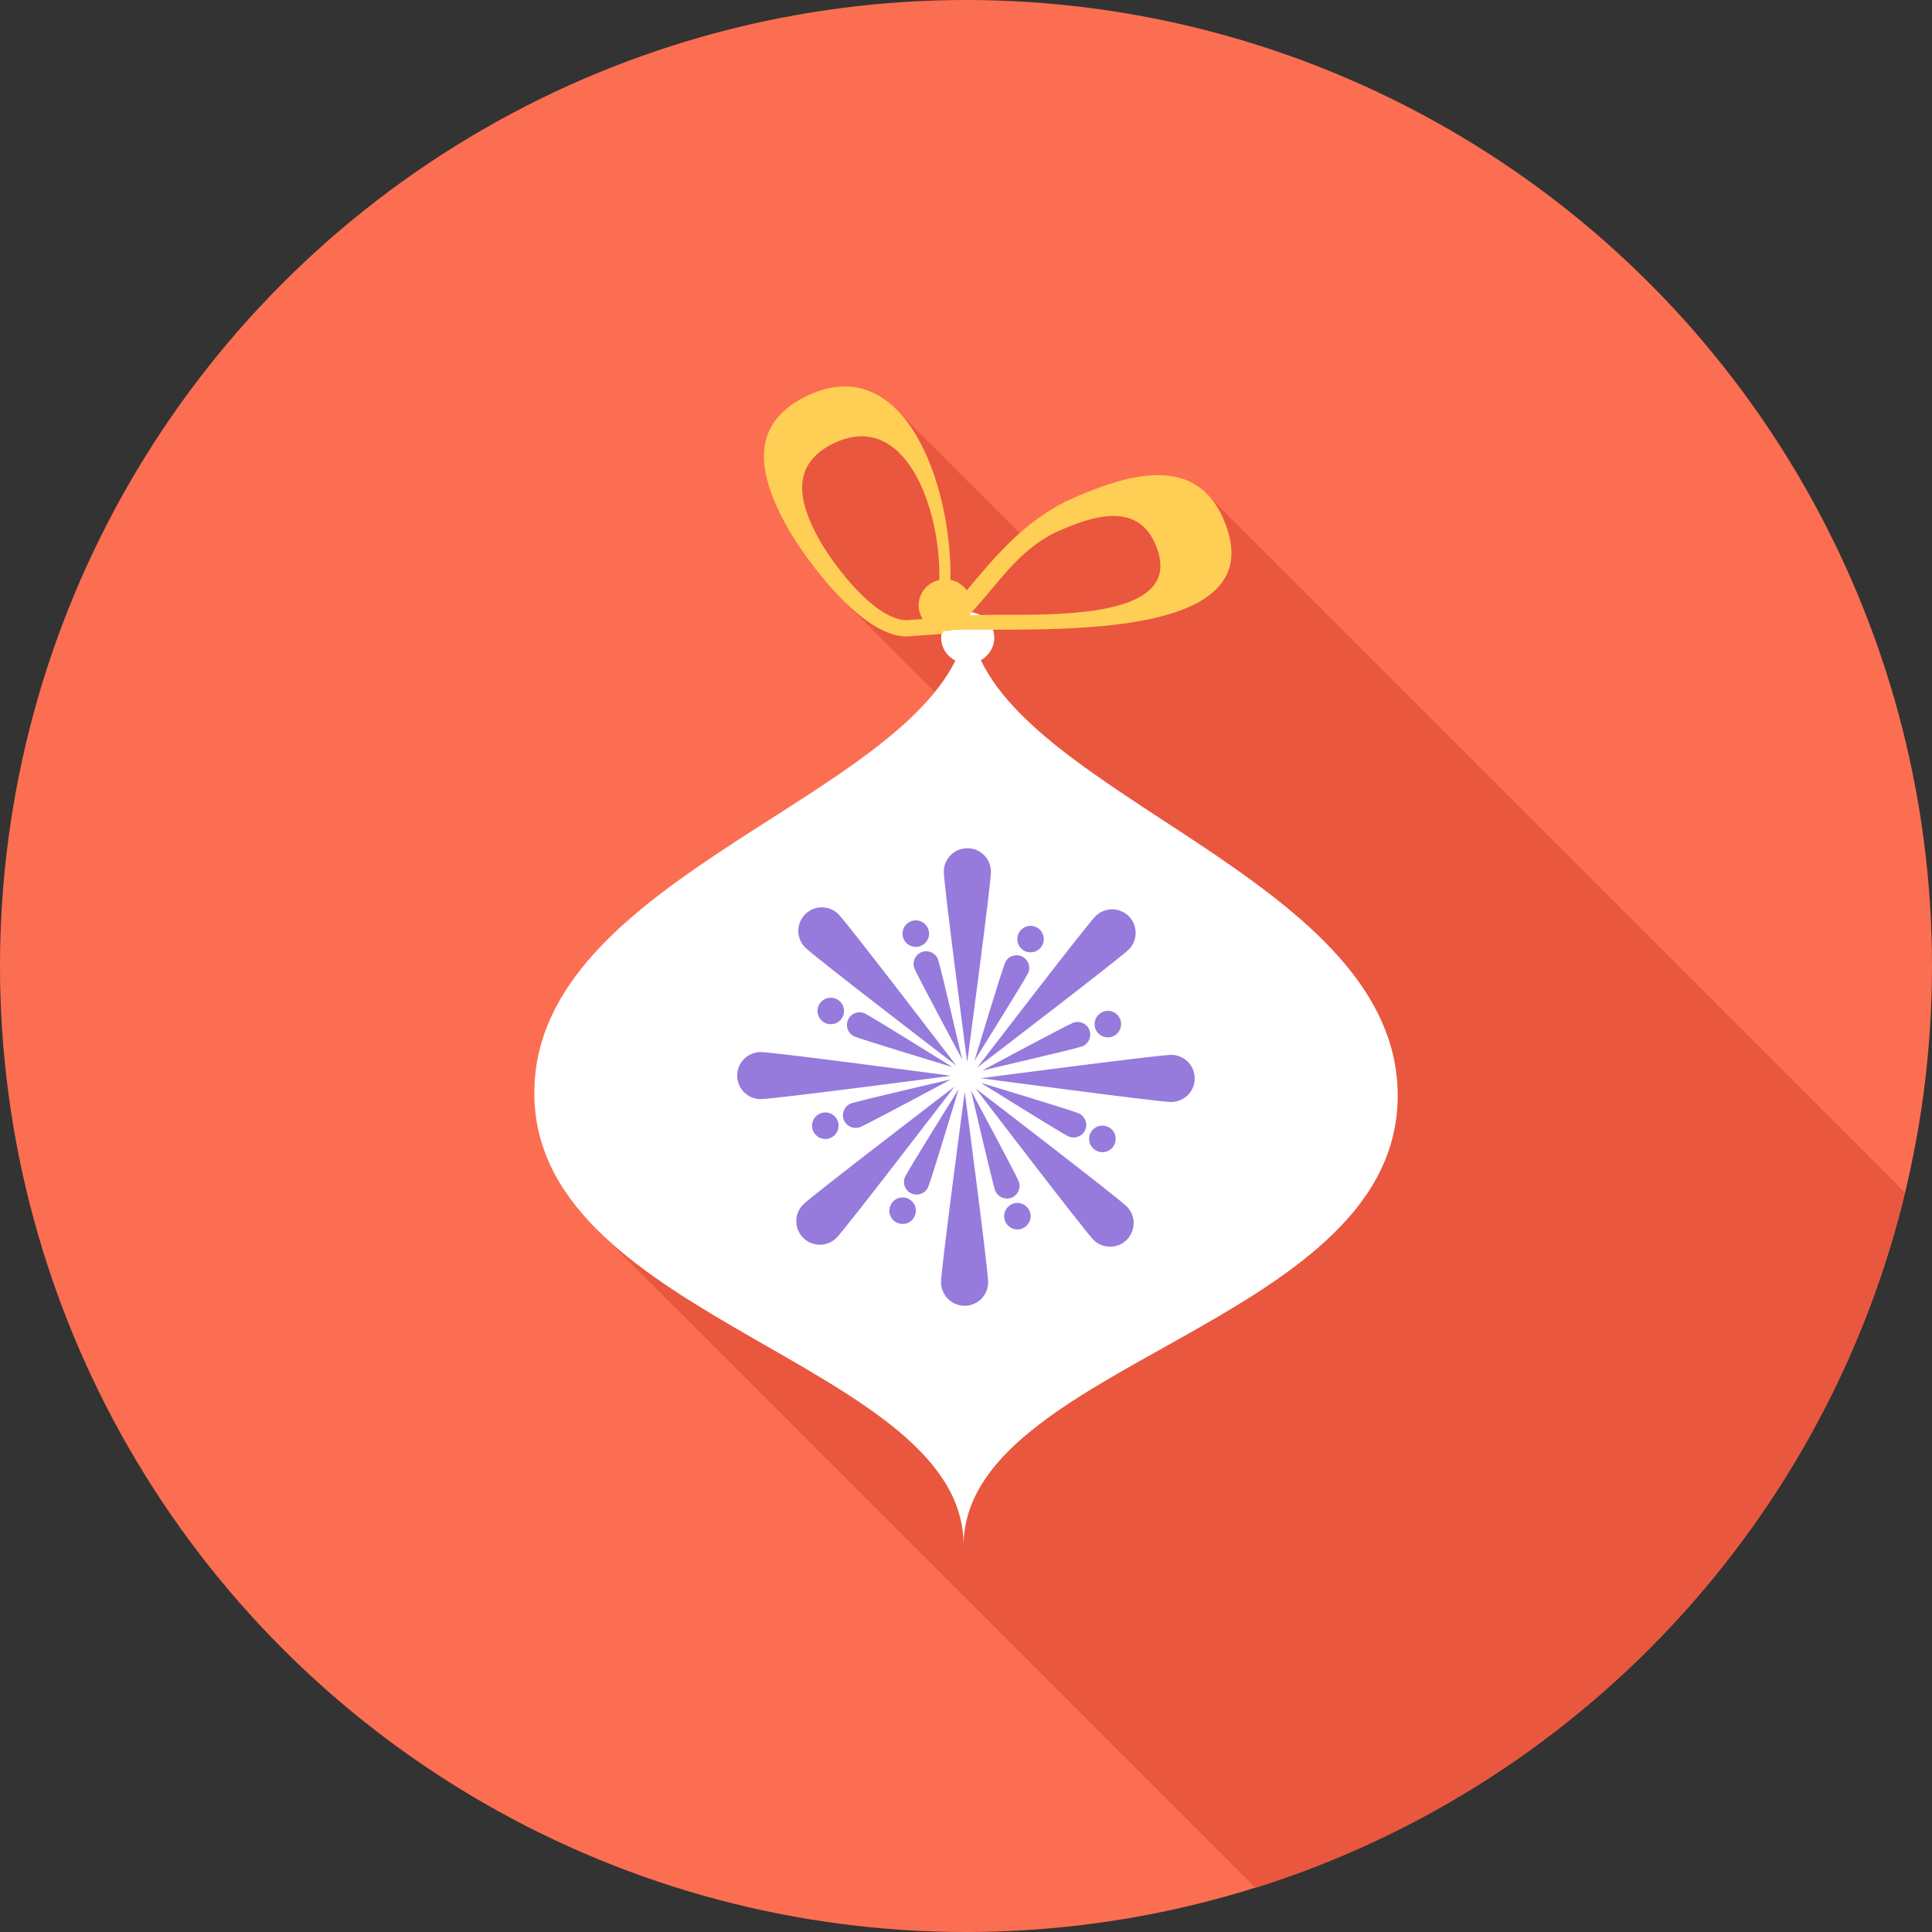 <?xml version="1.0" encoding="utf-8"?>
<!-- Generator: Adobe Illustrator 17.1.0, SVG Export Plug-In . SVG Version: 6.00 Build 0)  -->
<!DOCTYPE svg PUBLIC "-//W3C//DTD SVG 1.1//EN" "http://www.w3.org/Graphics/SVG/1.1/DTD/svg11.dtd">
<svg version="1.1" id="xmas-ball-2" xmlns="http://www.w3.org/2000/svg" xmlns:xlink="http://www.w3.org/1999/xlink" x="0px"
	 y="0px" viewBox="0 0 100 100" enable-background="new 0 0 100 100" xml:space="preserve">
<rect x="0" y="0" width="100" height="100" fill="#333333" stroke="none"/>
<circle id="xmas-ball-2-label" fill="#FC6E51" cx="50" cy="50" r="50"/>
<g id="xmas-ball-2-shadow">
	<path fill="#E9573F" d="M97.806,60.94c-0.153-0.188-0.316-0.35-0.49-0.49c-0.154-0.19-0.32-0.354-0.496-0.497
		c-0.154-0.189-0.32-0.352-0.495-0.494c-0.154-0.19-0.319-0.353-0.494-0.495
		c-0.154-0.189-0.319-0.353-0.494-0.494c-0.154-0.189-0.32-0.352-0.495-0.494
		c-0.154-0.19-0.319-0.353-0.494-0.494c-0.154-0.189-0.319-0.352-0.493-0.494
		c-0.155-0.19-0.321-0.355-0.497-0.497c-0.154-0.188-0.319-0.351-0.493-0.493
		c-0.154-0.189-0.319-0.352-0.493-0.493c-0.155-0.19-0.321-0.354-0.497-0.496
		c-0.154-0.19-0.32-0.354-0.496-0.496c-0.152-0.188-0.317-0.35-0.489-0.49
		c-0.155-0.19-0.322-0.355-0.498-0.498c-0.154-0.188-0.318-0.351-0.492-0.492
		c-0.155-0.19-0.322-0.355-0.499-0.498c-0.152-0.186-0.315-0.349-0.487-0.488c-0.156-0.192-0.323-0.357-0.5-0.5
		c-0.154-0.189-0.319-0.352-0.494-0.493c-0.154-0.19-0.318-0.353-0.493-0.494
		c-0.153-0.188-0.318-0.351-0.492-0.491c-0.155-0.192-0.322-0.357-0.499-0.499
		c-0.153-0.19-0.318-0.353-0.492-0.493c-0.155-0.189-0.32-0.353-0.496-0.495
		c-0.153-0.19-0.318-0.352-0.493-0.494c-0.155-0.19-0.321-0.354-0.497-0.495
		c-0.153-0.188-0.317-0.351-0.491-0.492c-0.154-0.191-0.32-0.354-0.495-0.496
		c-0.154-0.19-0.32-0.354-0.495-0.494c-0.154-0.189-0.319-0.353-0.494-0.495
		c-0.154-0.189-0.319-0.352-0.493-0.493c-0.155-0.19-0.321-0.354-0.497-0.496
		c-0.153-0.189-0.318-0.352-0.493-0.494c-0.154-0.189-0.319-0.352-0.493-0.493
		c-0.155-0.19-0.321-0.354-0.497-0.496c-0.154-0.189-0.319-0.352-0.493-0.494
		c-0.153-0.188-0.317-0.351-0.491-0.491c-0.156-0.192-0.323-0.358-0.501-0.501
		c-0.152-0.186-0.316-0.349-0.489-0.488c-0.155-0.192-0.322-0.357-0.499-0.5c-0.154-0.188-0.318-0.351-0.492-0.492
		c-0.154-0.189-0.318-0.352-0.493-0.492c-0.155-0.191-0.321-0.356-0.498-0.498
		c-0.153-0.189-0.317-0.351-0.491-0.492c-0.155-0.19-0.321-0.354-0.497-0.496
		c-0.154-0.189-0.318-0.352-0.493-0.494c-0.154-0.189-0.319-0.352-0.494-0.494
		c-0.154-0.19-0.319-0.353-0.495-0.494c-0.154-0.189-0.319-0.353-0.494-0.495
		c-0.155-0.19-0.321-0.353-0.497-0.495c-0.153-0.189-0.317-0.352-0.491-0.492
		c-0.154-0.19-0.32-0.353-0.495-0.496c-0.154-0.189-0.319-0.352-0.494-0.493
		c-0.154-0.19-0.32-0.354-0.496-0.496c-0.153-0.188-0.317-0.35-0.491-0.491c-0.155-0.192-0.322-0.357-0.499-0.5
		c-0.153-0.188-0.318-0.351-0.492-0.492c-0.153-0.188-0.318-0.35-0.492-0.492
		c-0.155-0.192-0.322-0.356-0.499-0.498c-0.153-0.189-0.317-0.352-0.491-0.492
		c-0.155-0.19-0.321-0.354-0.497-0.496c-0.154-0.189-0.318-0.352-0.493-0.493
		c-0.154-0.191-0.32-0.354-0.495-0.495c-0.154-0.189-0.318-0.351-0.493-0.493
		c-0.154-0.19-0.32-0.353-0.495-0.496c-0.155-0.19-0.321-0.353-0.497-0.495
		c-0.153-0.189-0.317-0.352-0.491-0.492c-0.154-0.19-0.32-0.353-0.495-0.496
		c-0.155-0.19-0.32-0.353-0.496-0.495c-0.149-0.183-0.309-0.342-0.477-0.48
		c-1.745-2.173-4.928-1.095-7.57,0.117c-0.894,0.453-1.657,1.01-2.353,1.624
		c-0.074-0.073-0.153-0.136-0.231-0.202c-0.158-0.18-0.322-0.346-0.495-0.496
		c-0.158-0.179-0.321-0.344-0.494-0.493c-0.158-0.18-0.322-0.346-0.495-0.496
		c-0.157-0.178-0.32-0.343-0.492-0.492c-0.159-0.18-0.325-0.348-0.499-0.498
		c-0.156-0.177-0.319-0.342-0.49-0.49c-0.158-0.18-0.323-0.347-0.496-0.496
		c-0.158-0.18-0.322-0.346-0.495-0.495c-0.157-0.179-0.321-0.345-0.493-0.494
		c-0.158-0.179-0.322-0.345-0.495-0.495c-0.158-0.179-0.323-0.346-0.496-0.496
		c-0.162-0.182-0.329-0.351-0.506-0.502c-1.224-1.369-2.873-1.944-4.965-0.895
		c-2.921,1.499-2.363,4.045-0.984,6.598c0.561,1.025,1.787,2.799,3.166,4.116c0.178,0.186,0.357,0.37,0.541,0.543
		c0.159,0.167,0.32,0.329,0.484,0.484c0.163,0.171,0.329,0.338,0.498,0.498c0.16,0.167,0.322,0.33,0.486,0.485
		c0.164,0.172,0.33,0.34,0.499,0.499c0.161,0.169,0.324,0.333,0.49,0.49c0.165,0.173,0.332,0.342,0.502,0.503
		c0.16,0.168,0.323,0.331,0.488,0.487c0.165,0.174,0.333,0.344,0.504,0.505c0.02,0.021,0.038,0.041,0.058,0.061
		c-5.312,6.571-20.99,10.892-20.722,21.007c0.075,2.896,1.513,5.206,3.622,7.19
		c0.165,0.169,0.328,0.338,0.503,0.502c0.161,0.165,0.32,0.331,0.49,0.491c0.16,0.163,0.318,0.328,0.487,0.487
		c0.167,0.171,0.332,0.342,0.508,0.508c0.161,0.164,0.319,0.328,0.488,0.488c0.163,0.166,0.323,0.332,0.494,0.494
		c0.163,0.166,0.323,0.333,0.495,0.495c0.163,0.165,0.322,0.332,0.494,0.493c0.163,0.167,0.324,0.335,0.497,0.497
		c0.161,0.165,0.32,0.331,0.491,0.491c0.164,0.168,0.326,0.337,0.5,0.5c0.16,0.163,0.316,0.327,0.485,0.485
		c0.164,0.168,0.326,0.337,0.499,0.5c0.162,0.165,0.322,0.332,0.493,0.493c0.163,0.167,0.325,0.335,0.498,0.497
		c0.163,0.167,0.323,0.334,0.496,0.496c0.16,0.163,0.317,0.328,0.486,0.487c0.164,0.168,0.327,0.337,0.501,0.5
		c0.16,0.164,0.317,0.328,0.486,0.487c0.166,0.17,0.33,0.341,0.506,0.506c0.161,0.164,0.319,0.329,0.489,0.489
		c0.162,0.165,0.321,0.331,0.491,0.491c0.164,0.168,0.327,0.337,0.501,0.5c0.162,0.166,0.323,0.333,0.495,0.495
		c0.159,0.163,0.316,0.326,0.484,0.484c0.165,0.17,0.329,0.34,0.505,0.505c0.159,0.163,0.317,0.328,0.486,0.486
		c0.165,0.17,0.329,0.34,0.504,0.505c0.161,0.164,0.319,0.329,0.489,0.489c0.164,0.167,0.326,0.335,0.499,0.498
		c0.16,0.163,0.316,0.327,0.485,0.485c0.162,0.166,0.321,0.332,0.492,0.493c0.165,0.169,0.329,0.34,0.504,0.504
		c0.163,0.166,0.324,0.333,0.496,0.495c0.164,0.167,0.325,0.336,0.499,0.498c0.157,0.161,0.312,0.323,0.478,0.479
		c0.166,0.17,0.33,0.341,0.506,0.506c0.159,0.162,0.316,0.326,0.483,0.484c0.166,0.17,0.33,0.34,0.506,0.505
		c0.162,0.166,0.322,0.333,0.494,0.494c0.163,0.166,0.323,0.333,0.495,0.495c0.159,0.162,0.315,0.325,0.483,0.483
		c0.164,0.168,0.327,0.338,0.501,0.502c0.162,0.165,0.322,0.332,0.494,0.493c0.163,0.167,0.324,0.335,0.497,0.497
		c0.162,0.166,0.322,0.333,0.494,0.494c0.161,0.165,0.321,0.331,0.492,0.492c0.162,0.166,0.323,0.334,0.495,0.496
		c0.163,0.166,0.323,0.332,0.494,0.494c0.163,0.166,0.323,0.333,0.495,0.495c0.164,0.167,0.325,0.335,0.498,0.497
		c0.16,0.164,0.318,0.329,0.487,0.488c0.164,0.167,0.325,0.335,0.498,0.498c0.164,0.167,0.325,0.334,0.498,0.497
		c0.16,0.163,0.318,0.328,0.487,0.487c0.164,0.168,0.326,0.337,0.499,0.5c0.163,0.166,0.325,0.334,0.497,0.496
		c0.16,0.163,0.317,0.328,0.486,0.486c0.165,0.169,0.327,0.338,0.502,0.502c0.16,0.164,0.318,0.329,0.488,0.489
		c0.164,0.167,0.326,0.336,0.5,0.499c0.164,0.167,0.325,0.336,0.499,0.498c0.158,0.162,0.314,0.326,0.482,0.483
		c0.164,0.168,0.326,0.337,0.499,0.5c0.163,0.166,0.324,0.334,0.496,0.496c0.163,0.166,0.323,0.332,0.494,0.494
		c0.164,0.167,0.326,0.335,0.499,0.498c0.16,0.163,0.316,0.327,0.485,0.485c0.024,0.025,0.051,0.05,0.075,0.075
		c16.63-5.217,29.507-18.889,33.619-35.977c-0.099-0.103-0.193-0.213-0.299-0.299
		C98.147,61.246,97.981,61.082,97.806,60.94z"/>
</g>
<g id="xmas-ball-2-xmas-ball-2">
	<path fill="#FFFFFF" d="M50.769,34.172c0.412-0.232,0.695-0.663,0.695-1.162c0-0.721-0.587-1.305-1.319-1.331
		c-0.003-0.064-0.013-0.122-0.013-0.185c0,0.061-0.014,0.12-0.016,0.182c-0.01,0-0.021-0.003-0.025-0.003
		c-0.759,0-1.376,0.598-1.376,1.338c0,0.517,0.3,0.957,0.736,1.184c-3.765,7.542-22.082,11.705-21.792,22.629
		C27.961,68.375,49.921,70.611,49.873,80c0.048-9.389,22.034-11.389,22.465-22.938
		C72.742,46.123,54.418,41.77,50.769,34.172z"/>
	<g>
		<path fill="#967ADC" d="M58.424,47.423c0.478,0.479,0.474,1.249,0,1.726c-0.476,0.472-7.834,6.098-7.834,6.098
			s5.635-7.348,6.111-7.823C57.177,46.946,57.948,46.947,58.424,47.423z"/>
		<path fill="#967ADC" d="M57.827,53.492c-0.269,0.27-0.7,0.27-0.974,0c-0.264-0.27-0.264-0.703,0.006-0.967
			c0.268-0.272,0.699-0.272,0.968-0.003C58.096,52.793,58.096,53.226,57.827,53.492z"/>
		<path fill="#967ADC" d="M56.008,54.162c-0.34,0.127-5.173,1.249-5.173,1.249s4.375-2.347,4.712-2.475
			c0.336-0.124,0.714,0.048,0.842,0.38C56.515,53.656,56.345,54.033,56.008,54.162z"/>
		<circle fill="#967ADC" cx="53.341" cy="48.608" r="0.685"/>
		<path fill="#967ADC" d="M52.888,49.502c0.328,0.15,0.473,0.538,0.326,0.865c-0.151,0.33-2.779,4.543-2.779,4.543
			s1.439-4.754,1.59-5.082C52.168,49.5,52.557,49.352,52.888,49.502z"/>
		<path fill="#967ADC" d="M50.069,43.904c0.677,0,1.221,0.544,1.221,1.217c0,0.674-1.228,9.854-1.228,9.854
			s-1.211-9.18-1.211-9.854C48.851,44.448,49.399,43.904,50.069,43.904z"/>
		<path fill="#967ADC" d="M48.552,49.66c0.128,0.34,1.251,5.176,1.251,5.176s-2.345-4.374-2.474-4.713
			c-0.126-0.338,0.044-0.716,0.382-0.844C48.046,49.152,48.427,49.322,48.552,49.66z"/>
		<path fill="#967ADC" d="M46.913,47.842c0.272-0.272,0.705-0.272,0.974,0c0.269,0.266,0.269,0.701,0,0.969
			c-0.269,0.266-0.704,0.266-0.974-0.002C46.648,48.539,46.648,48.105,46.913,47.842z"/>
		<path fill="#967ADC" d="M41.678,47.32c0.474-0.475,1.245-0.475,1.724,0.002c0.474,0.476,6.097,7.834,6.097,7.834
			s-7.348-5.634-7.822-6.111C41.2,48.568,41.201,47.799,41.678,47.32z"/>
		<path fill="#967ADC" d="M49.302,55.232c0,0-4.753-1.438-5.08-1.587c-0.331-0.147-0.475-0.534-0.325-0.864
			c0.146-0.33,0.532-0.476,0.864-0.326C45.09,52.607,49.302,55.232,49.302,55.232z"/>
		<path fill="#967ADC" d="M43.685,52.326c0,0.381-0.307,0.689-0.683,0.686c-0.382,0-0.688-0.306-0.688-0.686
			c0-0.377,0.308-0.683,0.688-0.686C43.38,51.644,43.685,51.949,43.685,52.326z"/>
		<path fill="#967ADC" d="M38.156,55.672c0.003-0.672,0.544-1.217,1.218-1.217c0.677,0,9.855,1.228,9.855,1.228
			s-9.183,1.207-9.855,1.207C38.7,56.891,38.156,56.346,38.156,55.672z"/>
		<path fill="#967ADC" d="M49.23,55.865c0,0-4.376,2.348-4.714,2.475c-0.339,0.123-0.718-0.047-0.843-0.385
			c-0.128-0.336,0.043-0.715,0.383-0.844C44.392,56.986,49.23,55.865,49.23,55.865z"/>
		<circle fill="#967ADC" cx="42.718" cy="58.267" r="0.687"/>
		<path fill="#967ADC" d="M41.57,64.066c-0.473-0.475-0.473-1.248,0.004-1.725c0.478-0.473,7.831-6.098,7.831-6.098
			s-5.63,7.35-6.109,7.828C42.82,64.545,42.048,64.545,41.57,64.066z"/>
		<circle fill="#967ADC" cx="46.719" cy="62.666" r="0.686"/>
		<path fill="#967ADC" d="M47.172,61.772c-0.327-0.15-0.473-0.535-0.323-0.865c0.147-0.328,2.773-4.539,2.773-4.539
			s-1.436,4.752-1.581,5.08C47.89,61.775,47.502,61.922,47.172,61.772z"/>
		<path fill="#967ADC" d="M49.923,67.588c-0.672-0.006-1.215-0.549-1.215-1.217c0-0.678,1.226-9.854,1.226-9.854
			s1.212,9.18,1.212,9.855C51.145,67.045,50.598,67.59,49.923,67.588z"/>
		<path fill="#967ADC" d="M51.507,61.615c-0.126-0.342-1.25-5.174-1.25-5.174s2.345,4.375,2.473,4.711
			c0.129,0.34-0.044,0.717-0.379,0.842C52.012,62.123,51.637,61.951,51.507,61.615z"/>
		<path fill="#967ADC" d="M53.143,63.434c-0.267,0.27-0.702,0.27-0.968,0c-0.267-0.266-0.267-0.699,0-0.967
			c0.266-0.272,0.704-0.27,0.968,0C53.413,62.736,53.413,63.168,53.143,63.434z"/>
		<path fill="#967ADC" d="M58.32,64.172c-0.473,0.476-1.249,0.476-1.725,0c-0.474-0.48-6.099-7.836-6.099-7.836
			s7.351,5.637,7.825,6.111C58.799,62.924,58.794,63.697,58.32,64.172z"/>
		<path fill="#967ADC" d="M50.759,56.043c0,0,4.75,1.438,5.085,1.586c0.322,0.15,0.472,0.537,0.322,0.867
			c-0.147,0.324-0.539,0.473-0.866,0.324C54.968,58.67,50.759,56.043,50.759,56.043z"/>
		<path fill="#967ADC" d="M56.373,58.947c0-0.381,0.308-0.684,0.689-0.684c0.379,0,0.685,0.305,0.685,0.684
			c-0.002,0.381-0.307,0.688-0.685,0.691C56.681,59.635,56.373,59.328,56.373,58.947z"/>
		<path fill="#967ADC" d="M60.621,57.039c-0.675-0.002-9.852-1.23-9.852-1.23s9.183-1.209,9.855-1.209
			c0.671,0,1.215,0.547,1.215,1.22C61.839,56.492,61.293,57.039,60.621,57.039z"/>
	</g>
	<path fill="#FFCE54" d="M47.185,32.922l1.598-0.112c0.019-0.046,0.03-0.1,0.048-0.149
		c0.029,0.004,0.06,0.01,0.09,0.01c0.143,0,0.277-0.025,0.409-0.068c4.454-0.102,16.376,0.722,14.131-5.395
		c-1.411-3.904-5.234-2.658-8.317-1.244c-2.199,1.115-3.633,2.833-5.102,4.592
		c-0.199-0.272-0.498-0.472-0.847-0.541c0.089-4.973-2.432-12.033-7.547-9.469
		c-2.921,1.499-2.363,4.045-0.984,6.598C41.677,28.992,44.847,33.277,47.185,32.922z M54.57,27.585
		c1.97-0.905,4.413-1.702,5.315,0.794c1.542,4.203-7.386,3.28-9.59,3.477l-0.093-0.049
		c0.003-0.01,0.008-0.021,0.009-0.029C51.626,30.273,52.635,28.562,54.57,27.585z M43.073,22.984
		c3.785-1.899,5.637,3.377,5.544,7.036c-0.608,0.136-1.068,0.669-1.068,1.31c0,0.262,0.079,0.505,0.213,0.711
		l-0.62,0.043c-1.721,0.258-4.051-2.891-4.794-4.253C41.331,25.958,40.922,24.084,43.073,22.984z"/>
</g>
</svg>
